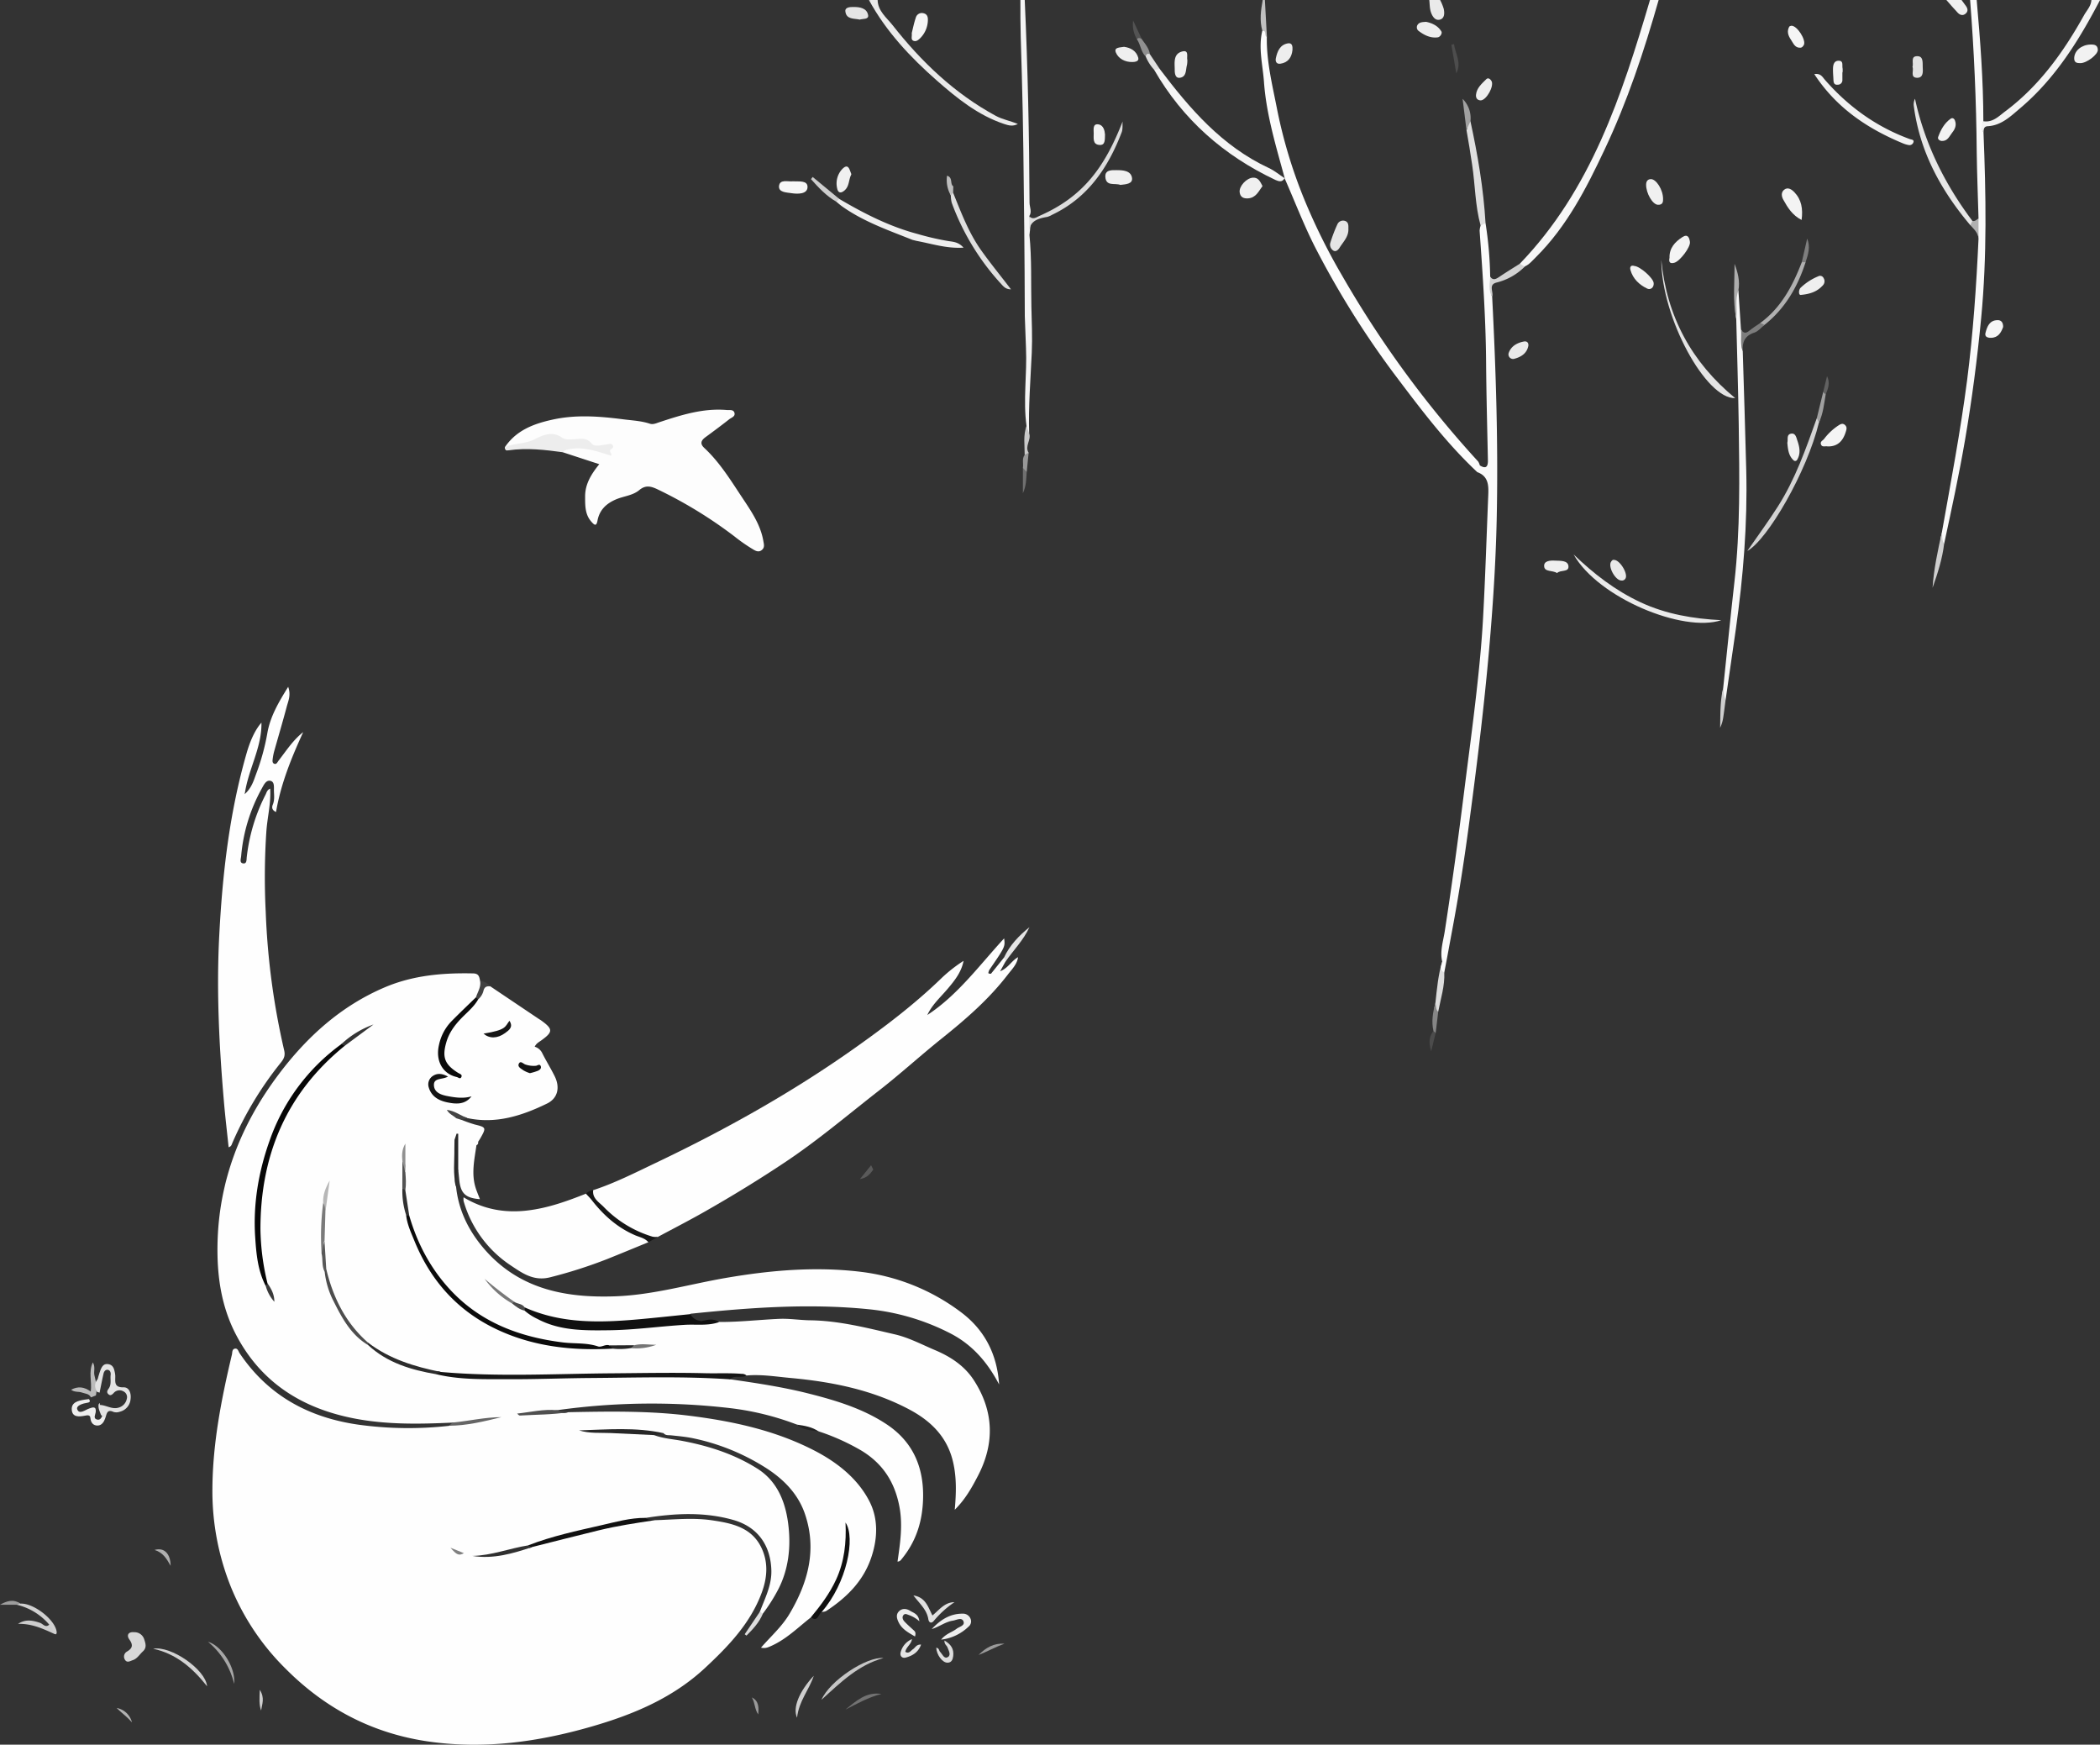 <svg xmlns="http://www.w3.org/2000/svg" id="Layer_1" data-name="Layer 1" viewBox="0 0 1164.95 967.67"><rect x="0" y="0" width="1164.95" height="967.67" fill="#333333" stroke="none"/><defs><style>.cls-1{fill:#fefefe;}.cls-2{fill:#101010;}.cls-3{fill:#151515;}.cls-4{fill:#fdfdfd;}.cls-5{fill:#ededed;}.cls-6{fill:#111;}.cls-7{fill:#171717;}.cls-8{fill:#d8d8d8;}.cls-9{fill:#eee;}.cls-10{fill:#272727;}.cls-11{fill:#efefef;}.cls-12{fill:#c6c6c6;}.cls-13{fill:#d3d3d3;}.cls-14{fill:#e1e1e1;}.cls-15{fill:#bbb;}.cls-16{fill:#d1d1d1;}.cls-17{fill:#e5e5e5;}.cls-18{fill:#cfcfcf;}.cls-19{fill:#a7a7a7;}.cls-20{fill:#cdcdcd;}.cls-21{fill:#e4e4e4;}.cls-22{fill:#656565;}.cls-23{fill:#ddd;}.cls-24{fill:#292929;}.cls-25{fill:#4f4f4f;}.cls-26{fill:#727272;}.cls-27{fill:#414141;}.cls-28{fill:#9b9b9b;}.cls-29{fill:#afafaf;}.cls-30{fill:#444;}.cls-31{fill:#9d9d9d;}.cls-32{fill:#999;}.cls-33{fill:#b1b1b1;}.cls-34{fill:#222;}.cls-35{fill:#868686;}.cls-36{fill:#4c4c4c;}.cls-37{fill:#5a5a5a;}.cls-38{fill:#fafafa;}.cls-39{fill:#f5f5f5;}.cls-40{fill:#f7f7f7;}.cls-41{fill:#f3f3f3;}.cls-42{fill:#ebebeb;}.cls-43{fill:#eaeaea;}.cls-44{fill:silver;}.cls-45{fill:#fbfbfb;}.cls-46{fill:#fcfcfc;}.cls-47{fill:#f8f8f8;}.cls-48{fill:#e7e7e7;}.cls-49{fill:#f2f2f2;}.cls-50{fill:#d4d4d4;}.cls-51{fill:#f4f4f4;}.cls-52{fill:#f0f0f0;}.cls-53{fill:#b0b0b0;}.cls-54{fill:#f1f1f1;}.cls-55{fill:#f6f6f6;}.cls-56{fill:#d2d2d2;}.cls-57{fill:#e2e2e2;}.cls-58{fill:#adadad;}.cls-59{fill:#7d7d7d;}.cls-60{fill:#cecece;}.cls-61{fill:#a0a0a0;}.cls-62{fill:#909090;}.cls-63{fill:#7e7e7e;}.cls-64{fill:#e0e0e0;}.cls-65{fill:#c9c9c9;}.cls-66{fill:#707070;}.cls-67{fill:#535353;}.cls-68{fill:#989898;}.cls-69{fill:#616161;}.cls-70{fill:#dfdfdf;}.cls-71{fill:#4d4d4d;}.cls-72{fill:#a1a1a1;}.cls-73{fill:#bebebe;}.cls-74{fill:#303030;}.cls-75{fill:#818181;}.cls-76{fill:#070707;}.cls-77{fill:#0b0b0b;}.cls-78{fill:#141414;}.cls-79{fill:#2c2c2c;}.cls-80{fill:#7a7a7a;}.cls-81{fill:#343434;}.cls-82{fill:#797979;}.cls-83{fill:#313131;}.cls-84{fill:#b7b7b7;}.cls-85{fill:#757575;}.cls-86{fill:#252525;}.cls-87{fill:#919191;}.cls-88{fill:#585858;}.cls-89{fill:#3a3a3a;}.cls-90{fill:#4b4b4b;}.cls-91{fill:#e3e3e3;}</style></defs><path class="cls-1" d="M441.89,783.15c22.21-.44,44.47-.84,66.55,1.89,24.39,3,48.49,8.17,70.44,19.63,12.28,6.42,23.65,15.33,30.11,28,4.88,9.57,4.56,20.44,1,31-4.47,13.29-13.79,22.38-25.12,29.8a6.48,6.48,0,0,1-2.36.44c-1.3-2.45,1.1-3.48,2.06-4.88,7-10.31,11.81-21.38,12.25-34.05,0-.85-.33-1.62-.27-2.37,1.09,11.32-4.15,26.06-13.53,38.12-1.89,2.43-3.08,5.55-6.59,6.25-7.11,5.56-13.53,12.05-22,15.82-1.73.78-3.29,1.5-5.64.94,5.47-6.28,11.65-11.71,15.83-18.77,10.3-17.37,15.32-35.71,8.49-55.56-4-11.57-12.54-19.8-22.73-26.09a121.38,121.38,0,0,0-39.33-15.73c-4-.83-8.05-1.18-12.09-1.61-1.47-.16-3,.18-4.14-1.11-13.3-.25-26.57-1.83-38.1-.88,9-.21,19.85-.66,30.61,1a3.74,3.74,0,0,1,2.25.89c4.93,1.87,10.18,2.17,15.3,3.14,14.86,2.79,29.16,7.37,41.94,15.46,11.81,7.48,16.07,20,17.33,32.95,1.12,11.37-.22,23-5.61,33.63a95.62,95.62,0,0,1-8.86,14c-1.16.18-1.68-.26-1.42-1.46,2.79-7.4,6.52-14.45,6.28-22.79-.42-13.9-7.59-24-21-27.87-16.19-4.62-32.62-3.74-49-1.13-1.92,1.91-4.58,1.48-6.84,1.87a403.53,403.53,0,0,0-57.39,14.09c-8.12,1.78-16.09,4.28-22.23,4.81a159.81,159.81,0,0,0,24.23-5.6c22.24-6,44.17-13.5,67.56-13.93,10.59-.32,21.23-1.51,31.77.06,11.11,1.65,22.21,3.88,27.59,15.65,3.66,8,3,16.21.06,24.25-6.29,17.16-18.46,29.8-31.55,42-18.06,16.79-40,25.88-63,32.51-29.58,8.54-59.85,12.73-90.69,8.23s-56.84-18.19-78.71-40.07a135.62,135.62,0,0,1-30.46-45.25,142.29,142.29,0,0,1-10.41-54.61c.13-25.41,5-50.06,10.82-74.61.28-1.15,0-3,1.65-3.31s1.94,1.52,2.63,2.54c15.83,23.51,38.36,35.71,66,39.64a202.75,202.75,0,0,0,50.08.64c9.26-3.05,18.92-4.61,28.24-7.45a83.17,83.17,0,0,0,10.28-1.48c7.56,1.35,15.32-.18,22.88,1.61A8.85,8.85,0,0,0,441.89,783.15Z" transform="translate(-126.64 0.11)"></path><path class="cls-1" d="M413.51,783.91c-2.54,2.24-5.88,1.06-8.71,2-9,.77-17.79,4.08-27,3-18.39.85-36.78,1.22-54.94-2.35-28.47-5.58-51.13-19.64-65.06-45.95-8.38-15.82-10.83-32.88-10.5-50.53.65-35.14,12.83-66.15,33.7-94,15.79-21.06,34.78-38.29,59.29-48.67,15.62-6.61,32.11-8,48.88-7.63,3.17.08,3.36,2,3.8,4.15,2.62,3.25.38,5.91-1.05,8.67-2.26,3.75-5.57,6.62-8.68,9.57-5.64,5.35-10.27,11.09-11.36,19.14-.8,5.94-.8,6.48,3.26,11.77-6.15-5.33-3.35-15.57.66-22.29,3.39-5.67,8.86-9.29,12.93-14.27a26.5,26.5,0,0,0,2.78-3.17c.65-1.47,1.84-2.65,2.19-4.26.68-3.12,2.61-3.2,5-2.1l27,18.14c.28.18.58.33.85.52,7,5,7,6.53.22,11.39-1.21.87-2.59,1.5-3.52,3.39a6.82,6.82,0,0,1,4.23,3.65c2.15,4.27,4.68,8.35,6.82,12.63,3.09,6.16,1.9,12.29-4.22,15.26-13.93,6.78-28.48,11.49-44.37,8-1.33-1-2.91-.17-4.32-.62-.95-.3-1.72-1-2.64-1.31a5.06,5.06,0,0,1,.84.47,3,3,0,0,1,1.19,1.54,37.25,37.25,0,0,0-.6,13.31c0,6.47.18,12.92-.92,19.34a8.47,8.47,0,0,0,.38,5.38c1.25,12.08,6.14,22.72,13.59,32.07,19.41,24.34,46,29.86,75.31,28.7,20.69-.83,40.46-6.67,60.66-10.16,24.83-4.28,49.89-6.44,75-3.4a115.39,115.39,0,0,1,55.2,22.14c13,9.6,20.34,23,21.48,40.32-6.51-12.46-15-22.09-26.89-28.24A126.13,126.13,0,0,0,608.14,726c-32.82-3.27-65.55-.86-98.22,2.51-.15,0-.28.17-.42.26a6.55,6.55,0,0,1-4.12,2.54c-21.34,2.88-42.7,5.18-64.28,2.78-8.35-.92-15.7-4.58-23.16-8-2.11-1.22-4.36-2.2-6.39-3.57-3.84-2.21-7-5.35-10.7-7.75,3.53,2.38,6.64,5.34,10.33,7.51a85.19,85.19,0,0,0,7.59,4.22c18.27,10.21,38.05,9.14,57.89,7.87,10.26-.66,20.53-2.7,30.75-1.95,6.06.44,12.1,0,18.12.68,11.13.09,22.18-1.23,33.27-1.72,5.72-.26,11.47.71,17.22.79,16.08.21,31.57,4.23,47.05,7.81,7.75,1.79,15,5.67,22.47,8.82,8.68,3.69,16.25,8.77,21.32,16.58,11.09,17.1,11.7,35,2.27,53.08-3.41,6.57-7,13-12.85,18.79.82-9.29,1.05-17.74-.88-26.25-3.21-14.15-12.37-23.06-24.58-29.5-20.59-10.87-42.93-15.27-65.81-17.36-8-.73-16.07-2.08-24.19-1.35-22.1.24-44.19-.16-66.29,0-23.13.19-46.26,1.35-69.4.84-11.4-.25-22.81-.34-34.15-1.79-6.52-1.63-13.14-2.89-19.52-5.11a75.46,75.46,0,0,1-20.66-11.41c-13.56-10.91-20.43-25.62-24-42.23a80.57,80.57,0,0,1-1-15.27c0-4.8,0-9.6.15-14.38,1.48-5.6.37-11.62,2.62-16.48-.65,3.24-2.16,7-1.77,11-1.48,8.75-.9,17.58-1,26.38.35,3.41.65,6.83,1.27,10.21,2.89,12.61,7.91,24.17,16.48,34.07a61.79,61.79,0,0,0,7.7,6.87c11.2,9.4,24.69,13.26,38.65,16,16,2.43,32.08,2,48.16,2.17,18.4.24,36.77-.86,55.18-.88,16,0,32-.2,48,0,3.38,0,7.43-1.13,10.33,2.09,14.57,2.11,29.12,4.27,43.42,7.87,15.32,3.86,30.53,8.44,43.71,17.26,14.36,9.61,20.53,23.72,20,41.25-.37,12.47-3.8,23.37-11.59,33-.62.77-1.13,1.68-2.58,1.77,1.45-10.13,3-20.14,1.06-30.41-2.53-13.5-9.08-23.82-20.94-31.07a122.48,122.48,0,0,0-23.88-10.77c-3.95-1.71-8.45-1.67-12.25-3.83a154.21,154.21,0,0,0-36.43-9,376.28,376.28,0,0,0-96.36,1.09C428.36,783.15,421,784.54,413.51,783.91Z" transform="translate(-126.64 0.11)"></path><path class="cls-1" d="M455.7,660c12-3.93,23.26-9.67,34.62-15.08,38.28-18.23,75.23-38.83,109.9-63.32,17.08-12.07,33.77-24.69,48.84-39.32a81.19,81.19,0,0,1,12.1-9.46c-1.17,6.26-5,11-8.91,15.61s-8.53,8.68-11.19,14.42c16.91-11.08,28.76-27.45,42.61-42.5.61,4.63.61,4.63-8.3,17.62-.68,1.93-.68,1.93,1,2l7.18-8.92c1.66.11,1.41,1,.9,2.1l-3,5.45c4.57-1.83,6.33-5.87,9.94-7.81-.56,4-3.45,6.74-5.69,9.66-10.45,13.61-23.3,24.75-36.65,35.43-11.75,9.41-22.89,19.6-34.77,28.85-17.07,13.29-33.55,27.33-51.59,39.4-14.68,9.81-29.69,19-45,27.71-8.59,4.89-17.39,9.4-26.09,14.07-7.43,2.23-13.13-2.34-18.76-5.57a54.54,54.54,0,0,1-15.27-13.16C456,665.27,452.84,663.27,455.7,660Z" transform="translate(-126.64 0.11)"></path><path class="cls-1" d="M276.51,437.29c.5,7.93-1.47,15.52-2.07,23.2a381.19,381.19,0,0,0-.39,45.22,405.82,405.82,0,0,0,10.23,76.74c.63,2.68.05,4.45-1.74,6.67a193.6,193.6,0,0,0-27,44.68c-.39.89-.48,1.91-2.07,2.39-.9-8.58-1.9-17-2.62-25.41-2.61-30.31-4.16-60.67-2.63-91.08,1.75-34.59,5.62-68.9,15.3-102.33,2.06-7.13,4.87-13,8.15-16.67.28,13.9-7.26,25.6-9.28,39.66,3.92-3.56,5-7.6,6.35-11.24a125.74,125.74,0,0,0,6.2-22.56c1.6-9.25,6.24-17.16,11.56-25.72,1.65,4.53.06,7.78-.8,11-2.21,8.33-4.67,16.59-7,24.88a30.67,30.67,0,0,0-.76,3.91c-.16,1.15-.37,2.59,1.08,2.93,1.07.26,1.54-1,2.15-1.77,4.24-5.47,8-11.38,13.66-15.83-6.52,14.23-12.4,28.62-15.06,44.29-2.78-1.2-2.18-3.14-1.77-4.15,1-2.47.7-4.87.61-7.35-.07-2.15.43-5.09-1.76-5.74-2.56-.75-3.85,2.17-4.92,4.1a93.49,93.49,0,0,0-11.52,37.67c-.12,1.42-1.12,3.88,1.37,4,1.85.1,1.58-2.25,1.75-3.58A100.6,100.6,0,0,1,274,440.54C274.56,439.39,274.82,438,276.51,437.29Z" transform="translate(-126.64 0.11)"></path><path class="cls-1" d="M486.32,688.88c-7.62,3.11-15.22,6.28-22.86,9.33a262.07,262.07,0,0,1-31.59,10.1c-9.2,2.37-15.54-2.33-22-6.64A63.83,63.83,0,0,1,383.8,666a9.86,9.86,0,0,1,0-2.05c11,6.68,22.65,8.74,34.94,7.38,11.5-1.27,22.26-5.14,32.92-9.37,2.33-.7,3.12,1.31,4.1,2.56a66.78,66.78,0,0,0,15.84,14.86,80.5,80.5,0,0,0,11.29,5.86C484.37,685.88,487.09,685.89,486.32,688.88Z" transform="translate(-126.64 0.11)"></path><path class="cls-2" d="M417.69,725c20.53,9.22,42.09,8.53,63.76,6.58,9.36-.85,18.7-1.87,28.05-2.81,2.05,3,4.56,4.33,8.4,3.41,2.46-.59,5.26-.74,7.63,1-6.17,2.19-12.68,1.13-19,1.51-13.92.83-27.77,2.82-41.71,3-13.63.16-27.39.45-40-6.25a31,31,0,0,1-7.07-4.55A1.17,1.17,0,0,1,417.69,725Z" transform="translate(-126.64 0.11)"></path><path class="cls-3" d="M531.56,764.92c-25.8-1.79-51.64-.92-77.47-.74-15,.11-30.08.74-45.11.67-13.48-.06-27,.47-40.31-2.76-.05-2,1.18-1.65,2.4-1.28,31.66,2.83,63.35,1,95,.77,17.28-.14,34.56-.48,51.85-.05,6.72.16,13.45-.21,20.17.35a3.68,3.68,0,0,1,2.69.93C537.94,764.44,534.21,762.3,531.56,764.92Z" transform="translate(-126.64 0.11)"></path><path class="cls-1" d="M378.77,632.07c-1.62-4.15-2.09-8.2,1-12,1.39-.94,2.18,0,2.95.95a75.74,75.74,0,0,0,7.37,2.58c6.11,1.48,6.31,1.77,3.34,7.06-.48.86-1,1.67-1.54,2.5a3.27,3.27,0,0,1-3.29-1c.57,1.29,2.18,1.46,2.36,2.83-1.15,8-3,16-.38,24,.66,2,1.52,4,2.29,6-8.08-.6-10.81-3.26-11.5-11.14-.15-1.63-.33-3.26-.5-4.9-2-2.42-.72-5.31-1.1-8C379.3,638.05,380.72,634.88,378.77,632.07Z" transform="translate(-126.64 0.11)"></path><path class="cls-4" d="M406.79,247.81c6.37-9.35,16-12.92,26.47-15.2,13-2.86,26.08-1.82,39.12-.15,4.92.63,9.92.85,14.69,2.41,1.88.62,3.52-.2,5.28-.79,12.14-4,24.34-7.9,37.41-6.78,1.54.13,3.78-.44,4.32,1.6s-1.74,2.61-2.94,3.56c-4.3,3.38-8.7,6.65-13.12,9.89-2.49,1.82-3.21,3.65-.67,6,8.59,8,14.69,18,21.07,27.6,4.87,7.36,10.1,14.83,11.68,24,.33,1.88.86,3.62-.86,5-2,1.66-4,.13-5.5-.76a94,94,0,0,1-9.7-6.81,245,245,0,0,0-42.36-25.95c-3.7-1.8-6.78-2.75-10.42.29s-8.62,3.32-12.89,5.14c-5.45,2.33-9.19,5.89-10.28,11.82-.66,3.62-2,2.1-3.39.57-3.6-4.06-3.47-9.1-3.47-14.06,0-6.79,3.34-12.28,7.85-17.84l-20.26-6.63c-.81-1.79.08-3.3,1.58-3.52,4-.58,7.8-2.58,12-.15,2.23,1.28,5.21,1.44,7.28,1.69-2.53-.91-6-.5-8.94-2.62-1.1-.8-2.91-.54-4.13-.18-4.29,1.24-8.18.06-12-1.53a7.8,7.8,0,0,0-7.18.34,21.67,21.67,0,0,1-10.94,2.54c-2.59,0-5.32,0-7.68,1.72C408,249.62,406.55,249.8,406.79,247.81Z" transform="translate(-126.64 0.11)"></path><path class="cls-5" d="M406.79,247.81c5.28-2.17,11.25-1.62,16.42-4.28,4.86-2.49,9.85-4.64,15.08-1,2.13,1.48,4.23,1,6.58,1,3.37-.09,6.94-1.39,10,2.38,1.74,2.15,5.68.69,8.58.44,1.15-.1,2.1-.83,3,.41s-.1,1.71-.93,2.32c-1.59,1.19,1,2.33.1,3.55-7.28-2.19-14.43-5-22.3-3.76-1.68.26-3.29.43-4.45,1.85-10-1.36-20-2.52-30.06-1.07C407.1,249.87,407.08,249.71,406.79,247.81Z" transform="translate(-126.64 0.11)"></path><path class="cls-6" d="M489.88,843.05c-10.44,1.56-20.88,3.13-31.13,5.63-12.37,3-24.7,6.18-37,9.27-1.11.63-2,.88-2-1,13.11-5.09,26.84-8,40.49-11.12,8-1.82,16-4.13,24.35-4.07C486.15,843,488.06,842.82,489.88,843.05Z" transform="translate(-126.64 0.11)"></path><path class="cls-2" d="M576.46,896.91c5.38-6.49,10.43-13.19,14-20.93,4.6-10,5.75-20.54,5.22-31.64,5.73,8.36.67,33.63-13.13,49.5C580.56,895,580.48,899.85,576.46,896.91Z" transform="translate(-126.64 0.11)"></path><path class="cls-7" d="M486.32,688.88c-1.91-2.31-4.86-2.8-7.35-3.87-9.86-4.25-17.49-11.08-24-19.4-1-1.3-2.21-2.46-3.32-3.68A7.16,7.16,0,0,1,455.7,660c-.57,4.59,3.34,6.72,5.76,9.21a63,63,0,0,0,27.19,16.59,11.46,11.46,0,0,0,2.94.13Z" transform="translate(-126.64 0.11)"></path><path class="cls-8" d="M201,905.17a5.64,5.64,0,0,1,5.66,4c.71,2.19,1.57,4.56-.81,6.71-1.82,1.65-3.11,4-5.57,4.8-1.39.44-3.24,1.78-4.4-.36a3.19,3.19,0,0,1,1.17-4.39c3.2-1.9,3.51-3.69,1.29-6.81C196.85,907,197.61,904.86,201,905.17Z" transform="translate(-126.64 0.11)"></path><path class="cls-9" d="M643.49,903.43c4.69-4.94,10-8.6,17.19-8.54a4.46,4.46,0,0,1,4.34,2.77,3.77,3.77,0,0,1-1.16,4.49,26.14,26.14,0,0,1-15.15,7.14c2.72-3.36,6.08-4.08,8.56-6,1.58-1.24,4.9-1.77,3.79-4.26-1-2.27-3.83-.58-5.85-.26C651,899.41,647.58,902.25,643.49,903.43Z" transform="translate(-126.64 0.11)"></path><path class="cls-10" d="M489.65,795.85c-8.07-.39-16.13-.8-24.2-1.14-5.88-.25-11.83.33-17.6-1.48,15.72-.47,31.45-1.9,47,1.57Z" transform="translate(-126.64 0.11)"></path><path class="cls-11" d="M184.13,784c-1,1.45-1.52,3.87-3.74,3.21s-.78-2.75-.63-4.26c.32-3.32-1.84-2.48-3.49-1.91-2.34.79-5.56,3.56-6.75.59-.88-2.18,3.11-3.36,5.73-3.76,1.42-.22,1.53-1,.73-2-.82.11-1.64.2-2.45.33-3.46.55-7.41,1.41-7.08,5.64s4.07,3.87,7.35,3.23c1.25-.24,2.86-.61,3,1.38.22,2.57,1.66,4.16,4,4.1s3.55-2.07,4.28-4.2C184.79,785.52,184.46,784.75,184.13,784Z" transform="translate(-126.64 0.11)"></path><path class="cls-12" d="M616.75,919.51c-13.66,3.69-23.49,13.19-34.42,23.17C586.85,932.09,607.36,918.59,616.75,919.51Z" transform="translate(-126.64 0.11)"></path><path class="cls-13" d="M211.6,914.34c9.82-1.83,29.12,11.5,29.91,20.81C233.41,924.93,224.26,917.07,211.6,914.34Z" transform="translate(-126.64 0.11)"></path><path class="cls-14" d="M656.13,888.51a54.59,54.59,0,0,0-11.4,10.29c-1.4,1.76-2.81,1.09-3.11-.85-.84-5.3-4.78-8.57-8.28-13.18,6.86,1.08,8.13,6.49,10.57,11.12C647.69,892.77,650.68,888.54,656.13,888.51Z" transform="translate(-126.64 0.11)"></path><path class="cls-5" d="M634.23,907.55c-3.51-2.06-7.06-3.89-9-7.68-1.11-2.21-1.77-4.55.24-6.42,1.74-1.62,4.07-1.39,6-.18s4.71,1.77,5.18,5.84A17.44,17.44,0,0,0,631,895.7c-1.09-.31-2.25-1.19-3.19,0s-.3,2.63.6,3.58c1.69,1.8,3.58,3.4,5.38,5.09C634.54,905.09,634.68,906,634.23,907.55Z" transform="translate(-126.64 0.11)"></path><path class="cls-15" d="M179.84,773.86l-2.77,1.06c-1-2.14-3.22-2-5-2.68s-3.93,0-6-1.55c3.9-2.06,7.28-1.61,10.92,1,.74-5.51-1.4-10.79,1.15-16.17,1.59,2.63.29,5.16.94,7.41C180,766.53,180.63,770.14,179.84,773.86Z" transform="translate(-126.64 0.11)"></path><path class="cls-16" d="M137.91,889.32c7.55-.48,20.06,9.52,20.19,16.16a1.27,1.27,0,0,1-.43.83c-.12.1-.48-.11-.74-.17a7.45,7.45,0,0,1-3-5.19,33.82,33.82,0,0,0-17.93-11C136.07,888.5,136.22,888.45,137.91,889.32Z" transform="translate(-126.64 0.11)"></path><path class="cls-17" d="M684.46,533.17l-.9-2.1c3.19-6.91,8.31-12.21,14.15-16.93C694.44,521.31,688.89,526.84,684.46,533.17Z" transform="translate(-126.64 0.11)"></path><path class="cls-18" d="M578.07,929.33c-2.47,7.68-8.23,13.9-9.28,23.25C566.23,947,570.05,937.93,578.07,929.33Z" transform="translate(-126.64 0.11)"></path><path class="cls-19" d="M242.07,910.51c7.58,2.16,15.41,14.37,14.46,23.29A43.64,43.64,0,0,0,242.07,910.51Z" transform="translate(-126.64 0.11)"></path><path class="cls-20" d="M153.94,901a14.5,14.5,0,0,1,3,5.19c-6.22-2.8-12.38-5.83-20.29-5.65,3.77-2.45,7.37-2.25,12.25-.54C150.44,900.5,151.84,902.91,153.94,901Z" transform="translate(-126.64 0.11)"></path><path class="cls-21" d="M632.54,909c-.37,2.89-3.15,4.23-3.69,7.05,2.08,1.26,3-.63,4.26-1.45s1.93-2.78,4.49-2.54c-1.52,4.21-4.72,6.17-8.52,7.18-2.05.54-3.34-.93-2.82-2.92A10.86,10.86,0,0,1,632.54,909Z" transform="translate(-126.64 0.11)"></path><path class="cls-22" d="M377.78,788.9c9-.88,17.9-3,27-3-9.6,2.35-19.19,4.74-29.16,4.76Z" transform="translate(-126.64 0.11)"></path><path class="cls-23" d="M646,913.77c1.74.25,1.48,1.62,2.14,2.28,1.31,1.3,2.23,4.23,4.39,2.86,1.82-1.15.34-3.61-.33-5.42-.39-1-1.75-1.56-1.65-3.72,3.66,2.11,5.34,4.74,4.87,8.62-.23,1.86-.85,3.69-3.2,3.69C649.44,922.09,646.21,917.74,646,913.77Z" transform="translate(-126.64 0.11)"></path><path class="cls-24" d="M378.77,632.07l1.17-3.44.89.09V649c-1.83,2.85-.58,6.08-1.14,9.09-1.92-7-.88-14-1-21.07C378.71,635.36,378.75,633.71,378.77,632.07Z" transform="translate(-126.64 0.11)"></path><path class="cls-25" d="M413.51,783.91c7.39-.78,14.7-2.62,22.22-1.86,1.91,1.16,4.14.55,6.16,1.1C433,784.57,423.94,784.46,415,785,414.5,785,414,784.3,413.51,783.91Z" transform="translate(-126.64 0.11)"></path><path class="cls-26" d="M595.61,948.09c5.89-4.7,11.51-10.05,20-8.66C608.42,941.21,602.09,944.86,595.61,948.09Z" transform="translate(-126.64 0.11)"></path><path class="cls-1" d="M390.92,635.05c-1.7-.18-3.3-.63-4-2.41-.81-2.11-2.25-5,.37-6.08,2.26-.93,1.93,2.31,2.7,3.75.54,1,1.23,1.93,1.85,2.89A1.45,1.45,0,0,1,390.92,635.05Z" transform="translate(-126.64 0.11)"></path><path class="cls-23" d="M548.33,893.6l1.42,1.46c-2,4.84-5.46,8.43-9,12l-1-.77Z" transform="translate(-126.64 0.11)"></path><path class="cls-27" d="M390.7,553c.91-3,2.92-5.7,2.25-9.07a8.64,8.64,0,0,1,5.76,3.06c-1.81-.23-3.21.07-3.81,2.18a9.13,9.13,0,0,1-3,5C391.17,554.12,391,553.47,390.7,553Z" transform="translate(-126.64 0.11)"></path><path class="cls-28" d="M683.85,911.57c-5,1.74-9.54,4.37-14.36,6.23C673.47,913.75,678.06,911.1,683.85,911.57Z" transform="translate(-126.64 0.11)"></path><path class="cls-29" d="M221.3,868.33c-2.1-3.7-4.17-7.37-8.93-8.79C217.64,858,221.21,861.49,221.3,868.33Z" transform="translate(-126.64 0.11)"></path><path class="cls-30" d="M382.68,621.06l-2.95-.95c-1.62-1.51-3.9-2.26-5.21-4.65,4.35.52,7.56,3.13,11.24,4.5Z" transform="translate(-126.64 0.11)"></path><path class="cls-31" d="M137.91,889.32l-1.9.62h-9.37C130.35,887.86,134.07,886.61,137.91,889.32Z" transform="translate(-126.64 0.11)"></path><path class="cls-32" d="M543.72,941.34c4,2,3.86,5.69,3.54,9.41C545.23,948,545.51,944.3,543.72,941.34Z" transform="translate(-126.64 0.11)"></path><path class="cls-33" d="M199.84,955.21c-2.53-3-5.73-5.26-8.46-8A10.65,10.65,0,0,1,199.84,955.21Z" transform="translate(-126.64 0.11)"></path><path class="cls-18" d="M271.48,948.61c-1.21-3.4-.9-6.86-.74-11.49C273.68,941.61,272,945.13,271.48,948.61Z" transform="translate(-126.64 0.11)"></path><path class="cls-34" d="M568.52,790c4.29.61,8.57,1.25,12.25,3.83C576.5,793.13,572,793.13,568.52,790Z" transform="translate(-126.64 0.11)"></path><path class="cls-23" d="M926.7,533.22c.21,2,0,4.17,1.14,6,.36,7.5-2,14.58-3.37,21.81-3.41-.84-1.65-3.22-1.53-5.12C923.78,548.3,924.42,540.63,926.7,533.22Z" transform="translate(-126.64 0.11)"></path><path class="cls-35" d="M922.94,556c.42,1.73.06,3.7,1.53,5.12q-.72,5.88-1.42,11.75c-1.1.36-1.62.11-1.2-1.13C920.57,566.33,921.57,561.13,922.94,556Z" transform="translate(-126.64 0.11)"></path><path class="cls-36" d="M921.85,571.69l1.2,1.13c-.69,2.84-1.39,5.69-2.47,10.12C919,577.8,919.52,574.62,921.85,571.69Z" transform="translate(-126.64 0.11)"></path><path class="cls-37" d="M611.07,648.61c-1.63,2.14-3.09,4.49-7.39,5.25,2.49-3.1,4.33-5.39,6.18-7.67Z" transform="translate(-126.64 0.11)"></path><path class="cls-38" d="M1223.18-.11c2,22.37,3.69,44.76,3.7,67.25-.56,2-1.37,4.06.08,6.07,1.37,34.35,2,68.7-1.28,103-2.18,22.74-5.12,45.35-9,67.92-3.31,19.24-7.44,38.26-11.54,57.31-3.23-1.48-1.5-4-1.28-6.21,5-28.07,10.32-56.08,14-84.38,3.34-26.08,5.14-52.27,6.34-78.51-.09-3.77-2.36-7.55,0-11.3-.33-12.32-.85-24.64-1-37q-.36-42.15-3.67-84.16Z" transform="translate(-126.64 0.11)"></path><path class="cls-39" d="M695.14,175.29c-.09-16.33-.11-32.66-.31-49-.35-28.4-.5-56.8-1.35-85.19-.42-13.74-.91-27.47-.78-41.22h2.4c1.7,37.45,2.5,74.92,2.66,112.41,0,2.5,1.53,5-.17,7.52,1.06,3.44.55,6.9.12,10.37,1.32,13.21.79,26.48,1.08,39.72.19,8.55.6,17.13.21,25.66-.68,14.87-1.9,29.71-1.45,44.62-3.08-.38-1.53-2.45-1.45-4-2-14.39.35-28.81-.3-43.21C695.54,187.1,695.36,181.19,695.14,175.29Z" transform="translate(-126.64 0.11)"></path><path class="cls-40" d="M969.76,146.15c39.58-41.08,56.55-93.34,72.19-146.26h4.8c-8.07,28.37-17.34,56.27-30,83-10.14,21.51-20.89,42.52-38,59.55-2,1.95-3.7,4.13-6.32,5.27C970.85,148.5,969.67,148.42,969.76,146.15Z" transform="translate(-126.64 0.11)"></path><path class="cls-41" d="M1227,73.21a4.67,4.67,0,0,1-.08-6.07c5.16.83,8.63-2.89,12-5.41,18.94-14.14,32.43-32.95,43.8-53.37,1.5-2.7,3.92-5.09,4.1-8.47h4.8c-11.65,22.3-24.82,43.54-44.29,60-5.19,4.38-10.35,9.53-17.91,10C1227.21,69.93,1227,71.54,1227,73.21Z" transform="translate(-126.64 0.11)"></path><path class="cls-42" d="M613.49-.11c.16,6.15,5,9.8,8.27,13.92,15.94,20.29,34.36,37.92,57.3,50.34,3.7,2,7.82,2.69,12.23,4.51-2.94,1.51-5.18.78-7.6,0-14.55-4.85-26.23-14.33-37.42-24.16-14.7-12.91-28.09-27.17-37.59-44.59Z" transform="translate(-126.64 0.11)"></path><path class="cls-43" d="M925.53-.11a27.9,27.9,0,0,1,2,4.88c.48,2.32.57,5.25-2.09,6s-4.24-1.85-5-4.06-.65-4.55-.93-6.83Z" transform="translate(-126.64 0.11)"></path><path class="cls-11" d="M1214.78-.11c.82,1.11,1.66,2.22,2.46,3.35,1.06,1.47,1.27,3-.24,4.26s-3.11.72-4.29-.5c-2.2-2.29-4.23-4.73-6.34-7.11Z" transform="translate(-126.64 0.11)"></path><path class="cls-44" d="M828.32-.11q.55,10.22,1.12,20.43c-3.08.57-.64-3-2.52-3.34-1.64-5.72-.84-11.41.2-17.09Z" transform="translate(-126.64 0.11)"></path><path class="cls-45" d="M950.72,123.63a210.17,210.17,0,0,1,2.58,29.74c1.51,3.58-.68,7.54,1.1,11.1,2.13,41.4,3.42,82.85,2.5,124.28-.54,23.79-2.11,47.58-4.19,71.36-2.94,33.42-7.07,66.65-11.55,99.86-2.5,18.52-5.4,37-8.84,55.35-1.5,8-2.93,16-4.48,23.94-3.06-1.51-1.57-3.87-1.14-6-1.37-5.73.54-11.29,1.39-16.77,4-25.77,7.51-51.6,10.75-77.47,2.32-18.44,4.81-36.87,6.88-55.34,1.53-13.62,2.88-27.29,3.63-41,1.25-22.65,1.94-45.33,2.88-68,.23-5.4.22-10.65-6.1-12.93.78-1.12-2.51-3.8,1.42-3.73,3.38,2.09,4.56.81,4.49-2.81-.37-17.91-.85-35.83-1-53.75-.16-24.58-1.86-49.08-3.6-73.58A11.15,11.15,0,0,1,948,125C948.53,123.72,949.31,123,950.72,123.63Z" transform="translate(-126.64 0.11)"></path><path class="cls-46" d="M947.55,258c-.75,1.14.8,3.16-1.42,3.73-17.71-16.59-32.16-36-46.67-55.25a499.21,499.21,0,0,1-42-67c-6.94-13.15-12.21-27.17-18.24-40.8l.12.13c-4.79-17.64-10.21-35.18-11.53-53.53-.68-9.4-3.2-18.79-.93-28.3,2.64-.25.89,2.82,2.52,3.34-.25,13.9,3.21,27.3,5.81,40.78a272.55,272.55,0,0,0,16.49,53A341.81,341.81,0,0,0,871,152.48a581.34,581.34,0,0,0,75.63,103.38A7.43,7.43,0,0,1,947.55,258Z" transform="translate(-126.64 0.11)"></path><path class="cls-47" d="M1091,161l1.41,21.49c2.1,3.9-.58,8.2,1,12.14.66,22,1.4,44.09,1.94,66.13.73,29.57-1.65,58.95-5.79,88.2-1.84,13-3.76,26-5.64,39-3.4-1.49-1.34-4.16-1.37-6.38,2.06-19.57,4-39.16,6.22-58.71,3.31-29.15,2.83-58.39,2.41-87.63-.29-19.5-.91-39-1.38-58.5-1-4.61-.24-9.28-.4-13.91C1089.36,161.72,1089.66,160.85,1091,161Z" transform="translate(-126.64 0.11)"></path><path class="cls-39" d="M770,38.15C786.7,60.25,804.6,81,830.46,93.05c3.17,1.47,5.95,3.81,8.92,5.75,0,0-.13-.15-.13-.13-1.28,2.58-3.42,1.76-5.13,1-28.58-13.49-51.33-33.46-67.19-61C767.48,36.71,767.48,36.71,770,38.15Z" transform="translate(-126.64 0.11)"></path><path class="cls-42" d="M1081.52,343.87c-21.22,7.1-68.47-12.49-81.93-36.45,11.11,10.69,23.14,20,37.15,26.53C1050.91,340.56,1066,343.07,1081.52,343.87Z" transform="translate(-126.64 0.11)"></path><path class="cls-21" d="M1048.22,144c3,31.41,16.87,56.86,41,76.7C1073.13,221.39,1048.31,176.31,1048.22,144Z" transform="translate(-126.64 0.11)"></path><path class="cls-11" d="M632.79,132.92c-13.39-5.35-27.08-10.09-39-18.56-1.12-.8-2.14-1.72-3.22-2.59-.21-1.3.24-1.92,1.63-1.56,13.73,8.09,27.84,15.31,43.37,19.42a149.67,149.67,0,0,0,17.38,4c2.67.38,5.5.57,8.2,3.62-9.49.58-17.7-2.22-26.07-3.75Z" transform="translate(-126.64 0.11)"></path><path class="cls-48" d="M1219.64,124.78c-16.33-19.36-28.14-40.88-31.38-66.43a7.22,7.22,0,0,1,.7-3.69c5.44,25.08,16.57,47.4,31.83,67.75C1221.57,123.76,1221.62,124.76,1219.64,124.78Z" transform="translate(-126.64 0.11)"></path><path class="cls-49" d="M1133.1,41c3.54-.61,4.57,1.65,5.92,3.2C1152,59,1167.42,70.2,1186,77c.91.33,2.35.3,2.17,1.48a2.29,2.29,0,0,1-2.65,1.87,14.91,14.91,0,0,1-3.37-1C1162.41,71.14,1145.3,59.65,1133.1,41Z" transform="translate(-126.64 0.11)"></path><path class="cls-50" d="M1135.66,234.29c-6.58,27.19-28.46,65-39.73,71.19,6-8.66,11.77-16.51,17-24.73,9.67-15.18,15.56-32.09,21.56-48.92C1136.72,231.77,1136.2,233,1135.66,234.29Z" transform="translate(-126.64 0.11)"></path><path class="cls-23" d="M697.71,130.19l-.12-10.37c2.09,2.18,4,.55,5.92-.3,24-10.54,36-26.89,45.89-52.27-.15,2,.17,4.18-.51,6-7.56,19.71-18.8,36.38-38.6,45.77a11.45,11.45,0,0,1-2.73,1.18C701.84,121.15,696.9,122.81,697.71,130.19Z" transform="translate(-126.64 0.11)"></path><path class="cls-41" d="M1126.05,121.89c-5.15-2.64-7.72-6.87-10.11-11.17-1-1.75-1.4-4,.33-5.51,2.15-1.83,4.35-.19,5.76,1.27C1126,110.6,1126.88,115.73,1126.05,121.89Z" transform="translate(-126.64 0.11)"></path><path class="cls-51" d="M1052.78,142.91c-.17-5.43,3-8.82,7.14-11.52,3.11-2,3.88.53,4.19,2.65.42,2.9-5.55,10.66-8.54,11.55C1053.11,146.32,1052.22,145.35,1052.78,142.91Z" transform="translate(-126.64 0.11)"></path><path class="cls-52" d="M827,103.08c-2.1,2.83-3.61,6.52-8,6.83-2.37.17-4.36-.57-4.68-3.42-.38-3.34,3.83-7.91,7.44-8.06C824.7,98.3,825.68,100.54,827,103.08Z" transform="translate(-126.64 0.11)"></path><path class="cls-39" d="M1140.55,247.49c-1.52-.3-3.26.67-3.8-1.31-.38-1.44,1-1.9,1.74-2.8a31.92,31.92,0,0,1,7.76-7.36c1.18-.77,2.45-1.64,3.79-.48s1,2.38.53,3.84C1149,244.53,1146,247.61,1140.55,247.49Z" transform="translate(-126.64 0.11)"></path><path class="cls-49" d="M1280.7,34.91c-1.87,0-3.5-.2-3.42-2.84.14-4.11,4.07-7.32,9-7.48,2.31-.08,4,.31,4.11,2.91S1284.29,34.91,1280.7,34.91Z" transform="translate(-126.64 0.11)"></path><path class="cls-52" d="M748.12,102.45c-2.9-1.2-7.9,1.06-8.3-4.39-.3-4.14,3.76-3.81,6.18-3.81,3.43,0,8.12.21,8.63,4.44C755,102,751,102.1,748.12,102.45Z" transform="translate(-126.64 0.11)"></path><path class="cls-53" d="M1128.28,145.29c-4.4,13.68-11.35,25.69-22.77,34.77-1.41,1-2.28.83-2.3-1.1,11.59-8.52,17.91-20.63,22.94-33.62A1.27,1.27,0,0,1,1128.28,145.29Z" transform="translate(-126.64 0.11)"></path><path class="cls-52" d="M1049.21,110.26c0,1.16.09,3.37-2.88,3.21s-6.53-6.39-6.53-11.08c0-1.9.8-3.13,2.67-3.15C1045.39,99.2,1049.25,105.15,1049.21,110.26Z" transform="translate(-126.64 0.11)"></path><path class="cls-49" d="M1033.31,147.41c3.07.19,10.5,6.64,10.7,9.52.18,2.53-1.85,3.9-3.65,3-4.36-2.1-7.88-5.4-9.25-10.29C1030.75,148.37,1031,146.67,1033.31,147.41Z" transform="translate(-126.64 0.11)"></path><path class="cls-11" d="M1125.24,163.49c.77,0-.46.27-.58-1.12a3.8,3.8,0,0,1,.7-2.73,31.17,31.17,0,0,1,9.91-6.49,2.12,2.12,0,0,1,3,1,3.25,3.25,0,0,1-.33,3.9C1135,161.35,1131.31,163,1125.24,163.49Z" transform="translate(-126.64 0.11)"></path><path class="cls-54" d="M785.3,33.05a14.46,14.46,0,0,1-.19,2.86c-.77,2.69-.14,6.54-3.93,7.11-2.61.39-2.89-2.58-2.87-4.32,0-3.77-.94-8.69,3.78-10.15C786.5,27.18,784.82,31.44,785.3,33.05Z" transform="translate(-126.64 0.11)"></path><path class="cls-52" d="M598.86,96.77c-1.49,2.73-1,6.23-3.54,8.57-2,1.87-3.72,1.78-4.27-.94a11.7,11.7,0,0,1,2.59-10.5c3.6-3.88,4.22,0,5.24,2.45Z" transform="translate(-126.64 0.11)"></path><path class="cls-54" d="M1118.14,245.43c.53-1.67-.61-4.47,2-5s3,2.26,3.63,4c1.15,3.39,1.88,6.95-.12,10.35a1.25,1.25,0,0,1-2,.45C1118.78,252.63,1118.47,249.07,1118.14,245.43Z" transform="translate(-126.64 0.11)"></path><path class="cls-11" d="M750.19,25.86c3.64.49,6.78,2.18,7.87,6,.64,2.2-2,2.41-3.26,2.43-4,.09-7.74-1.82-9.15-5.28C744.42,26,748,26.29,750.19,25.86Z" transform="translate(-126.64 0.11)"></path><path class="cls-55" d="M1237.85,181.26c-1.13,3.13-2.77,6-6.88,6-1.74,0-3.46-.56-2.91-2.71.91-3.54,2.22-7.07,6.75-7.09C1236.89,177.4,1237.91,178.89,1237.85,181.26Z" transform="translate(-126.64 0.11)"></path><path class="cls-56" d="M954.4,164.47c-2.2-3.52-1.28-7.35-1.1-11.1,1.65,2.23,3.24,1.29,5.05.08,3.74-2.52,7.6-4.88,11.41-7.3l2.75,1.59a33.29,33.29,0,0,1-15.72,8.87C952.09,157.86,955.34,161.88,954.4,164.47Z" transform="translate(-126.64 0.11)"></path><path class="cls-49" d="M1203.82,78.08c-1.29-.11-2.47-1.06-2-2.25,1.43-3.92,3.39-7.61,6.92-10.1,1-.69,2-.12,2.38,1,1,2.53.06,4.76-1.5,6.69S1207.16,78.21,1203.82,78.08Z" transform="translate(-126.64 0.11)"></path><path class="cls-39" d="M1120.44,14.16c3.26,0,8.22,8,6.87,10.64-.33.64-1,1.45-1.64,1.52-3.27.39-4.16-2.36-5.56-4.45-1.52-2.25-2.33-4.6-.91-7.17C1119.41,14.32,1120.2,14.25,1120.44,14.16Z" transform="translate(-126.64 0.11)"></path><path class="cls-43" d="M1022,310.43c3.23,0,7.8,7.55,6.4,10.23a2.26,2.26,0,0,1-2.43,1.2c-3.3-.2-7.34-7.56-5.65-10.32C1020.77,310.84,1021.24,310.23,1022,310.43Z" transform="translate(-126.64 0.11)"></path><path class="cls-43" d="M974.48,191.63c-.78,4.25-4,6.21-7.66,7.22a2.55,2.55,0,0,1-3.31-3c1.23-3.82,4.53-5.78,8.38-6.52C973.33,189,974.66,189.63,974.48,191.63Z" transform="translate(-126.64 0.11)"></path><path class="cls-11" d="M990.41,317.73c-2.59-1.68-6.86-.48-7.17-3.67s3.46-3.38,5.94-3.24c2.82.17,7.22-.27,7.54,3.05C997.07,317.46,992.29,315.79,990.41,317.73Z" transform="translate(-126.64 0.11)"></path><path class="cls-18" d="M1203.86,295.2c.42,2.08-.11,4.34,1.28,6.21-1,8.44-3.6,16.48-6.43,24.49C1199.39,315.49,1201.59,305.34,1203.86,295.2Z" transform="translate(-126.64 0.11)"></path><path class="cls-51" d="M1148.68,40.06c0,1.39,0,2.77,0,4.16a2.5,2.5,0,0,1-2.59,2.65c-1.94.2-2.3-1.07-2.36-2.6-.1-2.16-.32-4.32-.25-6.48s.67-4.24,3.19-4.21c2.72,0,1.76,2.56,2.11,4.11a11,11,0,0,1,0,2.37Z" transform="translate(-126.64 0.11)"></path><path class="cls-57" d="M1187.57,37c.74-2.1-1.3-6,2.68-5.95,3.43,0,2.89,3.53,3,6s.48,5.9-3,6C1186,43,1188.47,39,1187.57,37Z" transform="translate(-126.64 0.11)"></path><path class="cls-49" d="M739.63,74.49c-.08,3.1.12,5.93-2.92,5.8-4.12-.18-3.3-3.83-3.35-6.44,0-2-.64-5.35,2.43-5S739.48,72.5,739.63,74.49Z" transform="translate(-126.64 0.11)"></path><path class="cls-58" d="M1091,161c-2,5.12-.48,10.5-1.2,15.71-2-10.11-.9-20.3-.94-30.49C1090.7,151,1091.94,155.84,1091,161Z" transform="translate(-126.64 0.11)"></path><path class="cls-59" d="M1103.21,179l2.3,1.1c-1.86,1.46-3.52,3.58-5.63,4.26-5.3,1.68-6.84,5.26-6.47,10.28-1.62-3.94-.57-8.1-1-12.14,1.19,2.13,2.56,2.56,4.61.85S1101.14,180.4,1103.21,179Z" transform="translate(-126.64 0.11)"></path><path class="cls-60" d="M1082.55,381.52c.43,2.13.12,4.43,1.37,6.38-.47,3.52-.87,7.06-1.44,10.56a20.29,20.29,0,0,1-1.62,5.08C1081.05,396.17,1080.76,388.77,1082.55,381.52Z" transform="translate(-126.64 0.11)"></path><path class="cls-61" d="M1135.66,234.29l-1.17-2.46q1.76-7.22,3.52-14.45c1.17-.32,1.69.06,1.39,1.3C1138.53,224,1138,229.35,1135.66,234.29Z" transform="translate(-126.64 0.11)"></path><path class="cls-62" d="M762.22,31.24c-2.74-2.65-2.82-6.65-4.93-9.61.71-3.22,1.73-.92,2.66-.15,1.85,2.66,4.09,5.11,4.59,8.5A3.08,3.08,0,0,1,762.22,31.24Z" transform="translate(-126.64 0.11)"></path><path class="cls-63" d="M1128.28,145.29l-2.13.05,3-13.13C1131.05,136.79,1129.69,141,1128.28,145.29Z" transform="translate(-126.64 0.11)"></path><path class="cls-64" d="M762.22,31.24c.26-1.36,1-1.84,2.32-1.26L770,38.15l-3.05.47A24.18,24.18,0,0,1,762.22,31.24Z" transform="translate(-126.64 0.11)"></path><path class="cls-65" d="M696.1,236.21c.48,1.32,1,2.65,1.45,4,1.35,3.62-2.62,7.1-.3,10.75-.4,1-.85,1.9-2.18,1.23C695.1,246.83,694.14,241.43,696.1,236.21Z" transform="translate(-126.64 0.11)"></path><path class="cls-66" d="M696.2,261.72c-.3,3.62-.12,7.33-2.12,11.75V259.38C696.25,258.84,695.29,261.12,696.2,261.72Z" transform="translate(-126.64 0.11)"></path><path class="cls-33" d="M1219.64,124.78l1.15-2.37c1.48.38,2.38-.68,3.41-1.4l0,11.3C1224,129,1221.67,127,1219.64,124.78Z" transform="translate(-126.64 0.11)"></path><path class="cls-67" d="M760,21.48c-.91-.41-1.83-.87-2.66.15a16,16,0,0,1-2.11-10.33Z" transform="translate(-126.64 0.11)"></path><path class="cls-68" d="M696.2,261.72l-2.12-2.34c.42-2.39-.68-5,1-7.21l2.18-1.23Z" transform="translate(-126.64 0.11)"></path><path class="cls-69" d="M1139.4,218.68l-1.39-1.3,2.16-8.86C1142,212.22,1140.8,215.47,1139.4,218.68Z" transform="translate(-126.64 0.11)"></path><path class="cls-70" d="M950.72,123.63,948,125c-3.07-11-3-22.49-4.71-33.72Q941.87,81.6,940.15,72c1.32-1.35-1.21-4.45,2.21-4.84C946.39,85.79,949.61,104.55,950.72,123.63Z" transform="translate(-126.64 0.11)"></path><path class="cls-17" d="M874.64,126.66c.26,4.43-2.82,7.3-4.88,10.61-.72,1.15-2,2.45-3.43,1.62a3.91,3.91,0,0,1-1.77-4.14,83.8,83.8,0,0,1,4-10.51,3.45,3.45,0,0,1,4-1.88C874.76,122.94,874.68,124.91,874.64,126.66Z" transform="translate(-126.64 0.11)"></path><path class="cls-9" d="M917.77,12c3.26.69,6.57,2.14,8.48,5.38.56.94-.62,3-2,3.22-4.15.56-7.71-1.29-10.87-3.73a2.56,2.56,0,0,1-.29-3.31C914.12,12.12,915.8,12.14,917.77,12Z" transform="translate(-126.64 0.11)"></path><path class="cls-9" d="M843.63,27.58c-.43,4.17-2.47,7.07-6.8,7.66-2,.27-2.83-1.19-2.42-3.1.82-3.84,2.29-7.41,6.62-8.2C843.51,23.49,843.75,25.61,843.63,27.58Z" transform="translate(-126.64 0.11)"></path><path class="cls-11" d="M948.07,55.57c-2.05-.07-2.8-1.43-2.63-3.15.39-3.82,3.27-6.16,5.72-8.63,1-1,2.19-.1,2.85,1C955.65,47.53,951.27,55.44,948.07,55.57Z" transform="translate(-126.64 0.11)"></path><path class="cls-71" d="M933.22,24.34c.75,5.36,4.38,10.22,1.29,16.28q-1.38-7.95-2.75-15.91Z" transform="translate(-126.64 0.11)"></path><path class="cls-72" d="M942.36,67.15c-.74,1.61-1.47,3.23-2.21,4.84L938,54.71A15.11,15.11,0,0,1,942.36,67.15Z" transform="translate(-126.64 0.11)"></path><path class="cls-64" d="M655.39,106.84c4.46,11,8.67,22.26,15.63,32,5.12,7.18,10.7,14,16.45,21.52-2.89,0-4.14-1.55-5.41-2.93a135.08,135.08,0,0,1-27.46-45.08,17.35,17.35,0,0,1-.49-4.12C653.52,106.88,654.24,106.67,655.39,106.84Z" transform="translate(-126.64 0.11)"></path><path class="cls-55" d="M632.42,18.25c.61-2.42,1.23-5.55,2.24-8.54a3.46,3.46,0,0,1,4.22-2.49c2.22.49,2.59,2.21,2.48,4.14A14.47,14.47,0,0,1,637.18,21c-1,1-2.19,2.05-3.66,1.57C631.72,21.94,632.66,20.22,632.42,18.25Z" transform="translate(-126.64 0.11)"></path><path class="cls-40" d="M566.51,100.45c3.13.21,8.32-.73,8.09,3.35-.2,3.82-5.42,3.78-9,3.22-2.74-.43-7.19-.41-6.8-4C559.26,99.17,563.6,100.75,566.51,100.45Z" transform="translate(-126.64 0.11)"></path><path class="cls-17" d="M603.6,10.76c-3.21-.7-7.47,0-8-4.52-.3-2.44,2.73-2.49,4.61-2.48,3.43,0,7.28.61,8,4.47C608.69,10.78,605.38,10.19,603.6,10.76Z" transform="translate(-126.64 0.11)"></path><path class="cls-60" d="M592.21,110.21l-1.63,1.56c-5.57-3.2-9.86-7.8-14.05-12.52l.93-1.21Z" transform="translate(-126.64 0.11)"></path><path class="cls-73" d="M655.39,106.84l-1.28,1.43A16.93,16.93,0,0,1,652,97.35c3.41,1,1.46,4.56,3.49,5.91l0,0C655.42,104.43,655.41,105.64,655.39,106.84Z" transform="translate(-126.64 0.11)"></path><path class="cls-74" d="M419.71,857l2,1c-10.7,3.57-21.46,6.72-33,4.87C399.4,862.62,409.33,858.63,419.71,857Z" transform="translate(-126.64 0.11)"></path><path class="cls-75" d="M376.53,858.32l7.46,3C381.3,862.86,380,862.37,376.53,858.32Z" transform="translate(-126.64 0.11)"></path><path class="cls-76" d="M317.79,580c-32.21,26.14-46.63,60.45-46.67,101.45a132.77,132.77,0,0,0,3.93,30.31c.35,1-.19,1.27-1.08,1.2-4.38-8.49-5.18-17.86-5.78-27.06-1.18-18.16,1.82-35.87,7.88-53A111.42,111.42,0,0,1,316,579C317.15,578.21,317.82,578.38,317.79,580Z" transform="translate(-126.64 0.11)"></path><path class="cls-77" d="M466.61,747.88c-22.67,1.27-44.77-1.12-65.44-11.17-21.18-10.29-35.79-26.86-44.64-48.59-1.87-4.58-4-9.08-4.57-14.11a1,1,0,0,1,1.68,0c4.41,15.29,11.63,29.09,22.39,40.83,16.85,18.4,38.6,26.57,62.78,29.59,6.51.81,13.16.08,19.56,2.23,1.92.65,4.07-1.35,6.28-.58C465.17,746.81,467.16,746,466.61,747.88Z" transform="translate(-126.64 0.11)"></path><path class="cls-77" d="M390.7,553l1.19,1.21c-2.42,4.25-6.26,7.24-9.56,10.7-3.6,3.77-6.57,7.86-8.06,12.92-2.47,8.42-1,12.44,6.5,17.11.94.59,2.52.91,1.77,2.4-.63,1.24-1.7.09-2.59-.11-7.77-1.75-11.81-9-9.81-17.69a26.61,26.61,0,0,1,6.74-13C381.4,561.92,386.09,557.49,390.7,553Z" transform="translate(-126.64 0.11)"></path><path class="cls-78" d="M375.15,597c-3.24,1.86-8.09.5-7.78,5,.28,4.05,4.33,5.23,7.72,5.86,4.3.81,8.71,1.41,13.13.1-3.59,4.67-8.48,4.35-13.31,3.37s-8.81-3.16-10.38-8.16a5.6,5.6,0,0,1,1.9-6.3C369,595,371.76,595.15,375.15,597Z" transform="translate(-126.64 0.11)"></path><path class="cls-71" d="M307.69,704c3.82,15.77,10.76,29.76,23.18,40.61.69.46.67.89-.06,1.28-9.35-5.56-14.32-14.72-18.94-23.92a46.77,46.77,0,0,1-5.13-16.87C306.19,704,306.8,703.88,307.69,704Z" transform="translate(-126.64 0.11)"></path><path class="cls-79" d="M330.81,745.89l.06-1.28c11.92,9.08,25.8,13.29,40.2,16.2l-2.4,1.28C354.76,759.71,341.5,755.8,330.81,745.89Z" transform="translate(-126.64 0.11)"></path><path class="cls-3" d="M394.87,573.18c12.76-2.07,11.79-3.76,14.37-7.12,2.34,3.52-.29,5.25-2.45,6.83C402.51,576,398.08,576,394.87,573.18Z" transform="translate(-126.64 0.11)"></path><path class="cls-3" d="M420.61,595.11a16.23,16.23,0,0,1-3.56-1.54c-1.23-.92-3.45-1.89-2.61-3.68.95-2,2.54.13,3.75.44A14.06,14.06,0,0,0,424,591c.85-.13,2-1.19,2.58.15s-.58,2.2-1.59,2.65A33.42,33.42,0,0,1,420.61,595.11Z" transform="translate(-126.64 0.11)"></path><path class="cls-80" d="M307.15,672.13q-.22,8-.47,15.92c-1.36,2.11,1.15,5.14-1.65,6.9a141.51,141.51,0,0,1,.89-27.83C308.58,668.24,306.88,670.42,307.15,672.13Z" transform="translate(-126.64 0.11)"></path><path class="cls-81" d="M317.79,580,316,579a50.81,50.81,0,0,1,17.83-10.89Z" transform="translate(-126.64 0.11)"></path><path class="cls-82" d="M410.76,722.86a47.59,47.59,0,0,1-15.29-13.69q7.9,6.72,16.37,12.67C411.79,722.5,411.27,722.69,410.76,722.86Z" transform="translate(-126.64 0.11)"></path><path class="cls-83" d="M353.64,674H352a42.7,42.7,0,0,1-2.14-15c1.1-.6,1.38.16,1.63,1Z" transform="translate(-126.64 0.11)"></path><path class="cls-84" d="M307.15,672.13c-.28-1.7-.08-3.52-1.23-5-.29-4.54,1.38-8.56,3.61-12.48Q308.35,663.39,307.15,672.13Z" transform="translate(-126.64 0.11)"></path><path class="cls-85" d="M478.6,746c4-1.05,8.06-.2,12.11-.26a31.21,31.21,0,0,1-14.16,1.86C476.48,746.07,478.12,746.76,478.6,746Z" transform="translate(-126.64 0.11)"></path><path class="cls-67" d="M351.45,660l-1.63-1,.05-14.91c3,1.3.48,4.12,1.65,5.93C351.74,653.34,352.09,656.66,351.45,660Z" transform="translate(-126.64 0.11)"></path><path class="cls-86" d="M478.6,746l-2.05,1.6a35.6,35.6,0,0,1-9.94.3l-2-1.81Z" transform="translate(-126.64 0.11)"></path><path class="cls-87" d="M351.52,650l-1.65-5.93c-.32-3.27-.42-6.51,1.65-9.89Z" transform="translate(-126.64 0.11)"></path><path class="cls-88" d="M305,695l1.65-6.9q.51,8,1,16l-.95,1.1C305,701.93,305.86,698.29,305,695Z" transform="translate(-126.64 0.11)"></path><path class="cls-89" d="M274,712.92l1.08-1.2c2,2.94,3.76,5.93,3.75,10.18A21.49,21.49,0,0,1,274,712.92Z" transform="translate(-126.64 0.11)"></path><path class="cls-90" d="M410.76,722.86l1.08-1c1.81,1.31,4.48,1,5.85,3.15l.05,1.82C415,726.28,412.87,724.57,410.76,722.86Z" transform="translate(-126.64 0.11)"></path><path class="cls-91" d="M195.25,769.36c-5.57.14-4.59-3.19-4.66-6.41a14.26,14.26,0,0,0-.52-3c-.46-2-1.54-3.28-3.68-3.49-2.33-.24-3.22,1.49-3.94,3.13a48.74,48.74,0,0,0-1.62,5.23c-1.91,2.28-1.8,4.65-.3,7.08a3.93,3.93,0,0,0,1.53.3c0-.1-.06-.2-.1-.3.69-3.38,1.34-6.78,2.11-10.15.27-1.17,1.06-2.31,2.38-2.1s1.72,1.59,1.58,2.74c-.33,2.57.59,5.32-1.12,7.69-.71,1-1.3,2-.15,3.07s2,.29,2.89-.59a4.27,4.27,0,0,1,5.4-1,3.51,3.51,0,0,1,1.94,4.15,6.35,6.35,0,0,1-4.45,4.87c-3.75,1.2-6.95-1.37-10.5-1.46l-.06-1.09a3,3,0,0,0-.59.67c-.46,2.12.57,3.93,1.22,5.81a4.31,4.31,0,0,0,2.52,1.71c.72-2.15.88-4.92,4.51-3.21a5.51,5.51,0,0,0,3.44-.12,7.81,7.81,0,0,0,6-7.08C199.49,772.77,198.36,769.28,195.25,769.36Z" transform="translate(-126.64 0.11)"></path></svg>